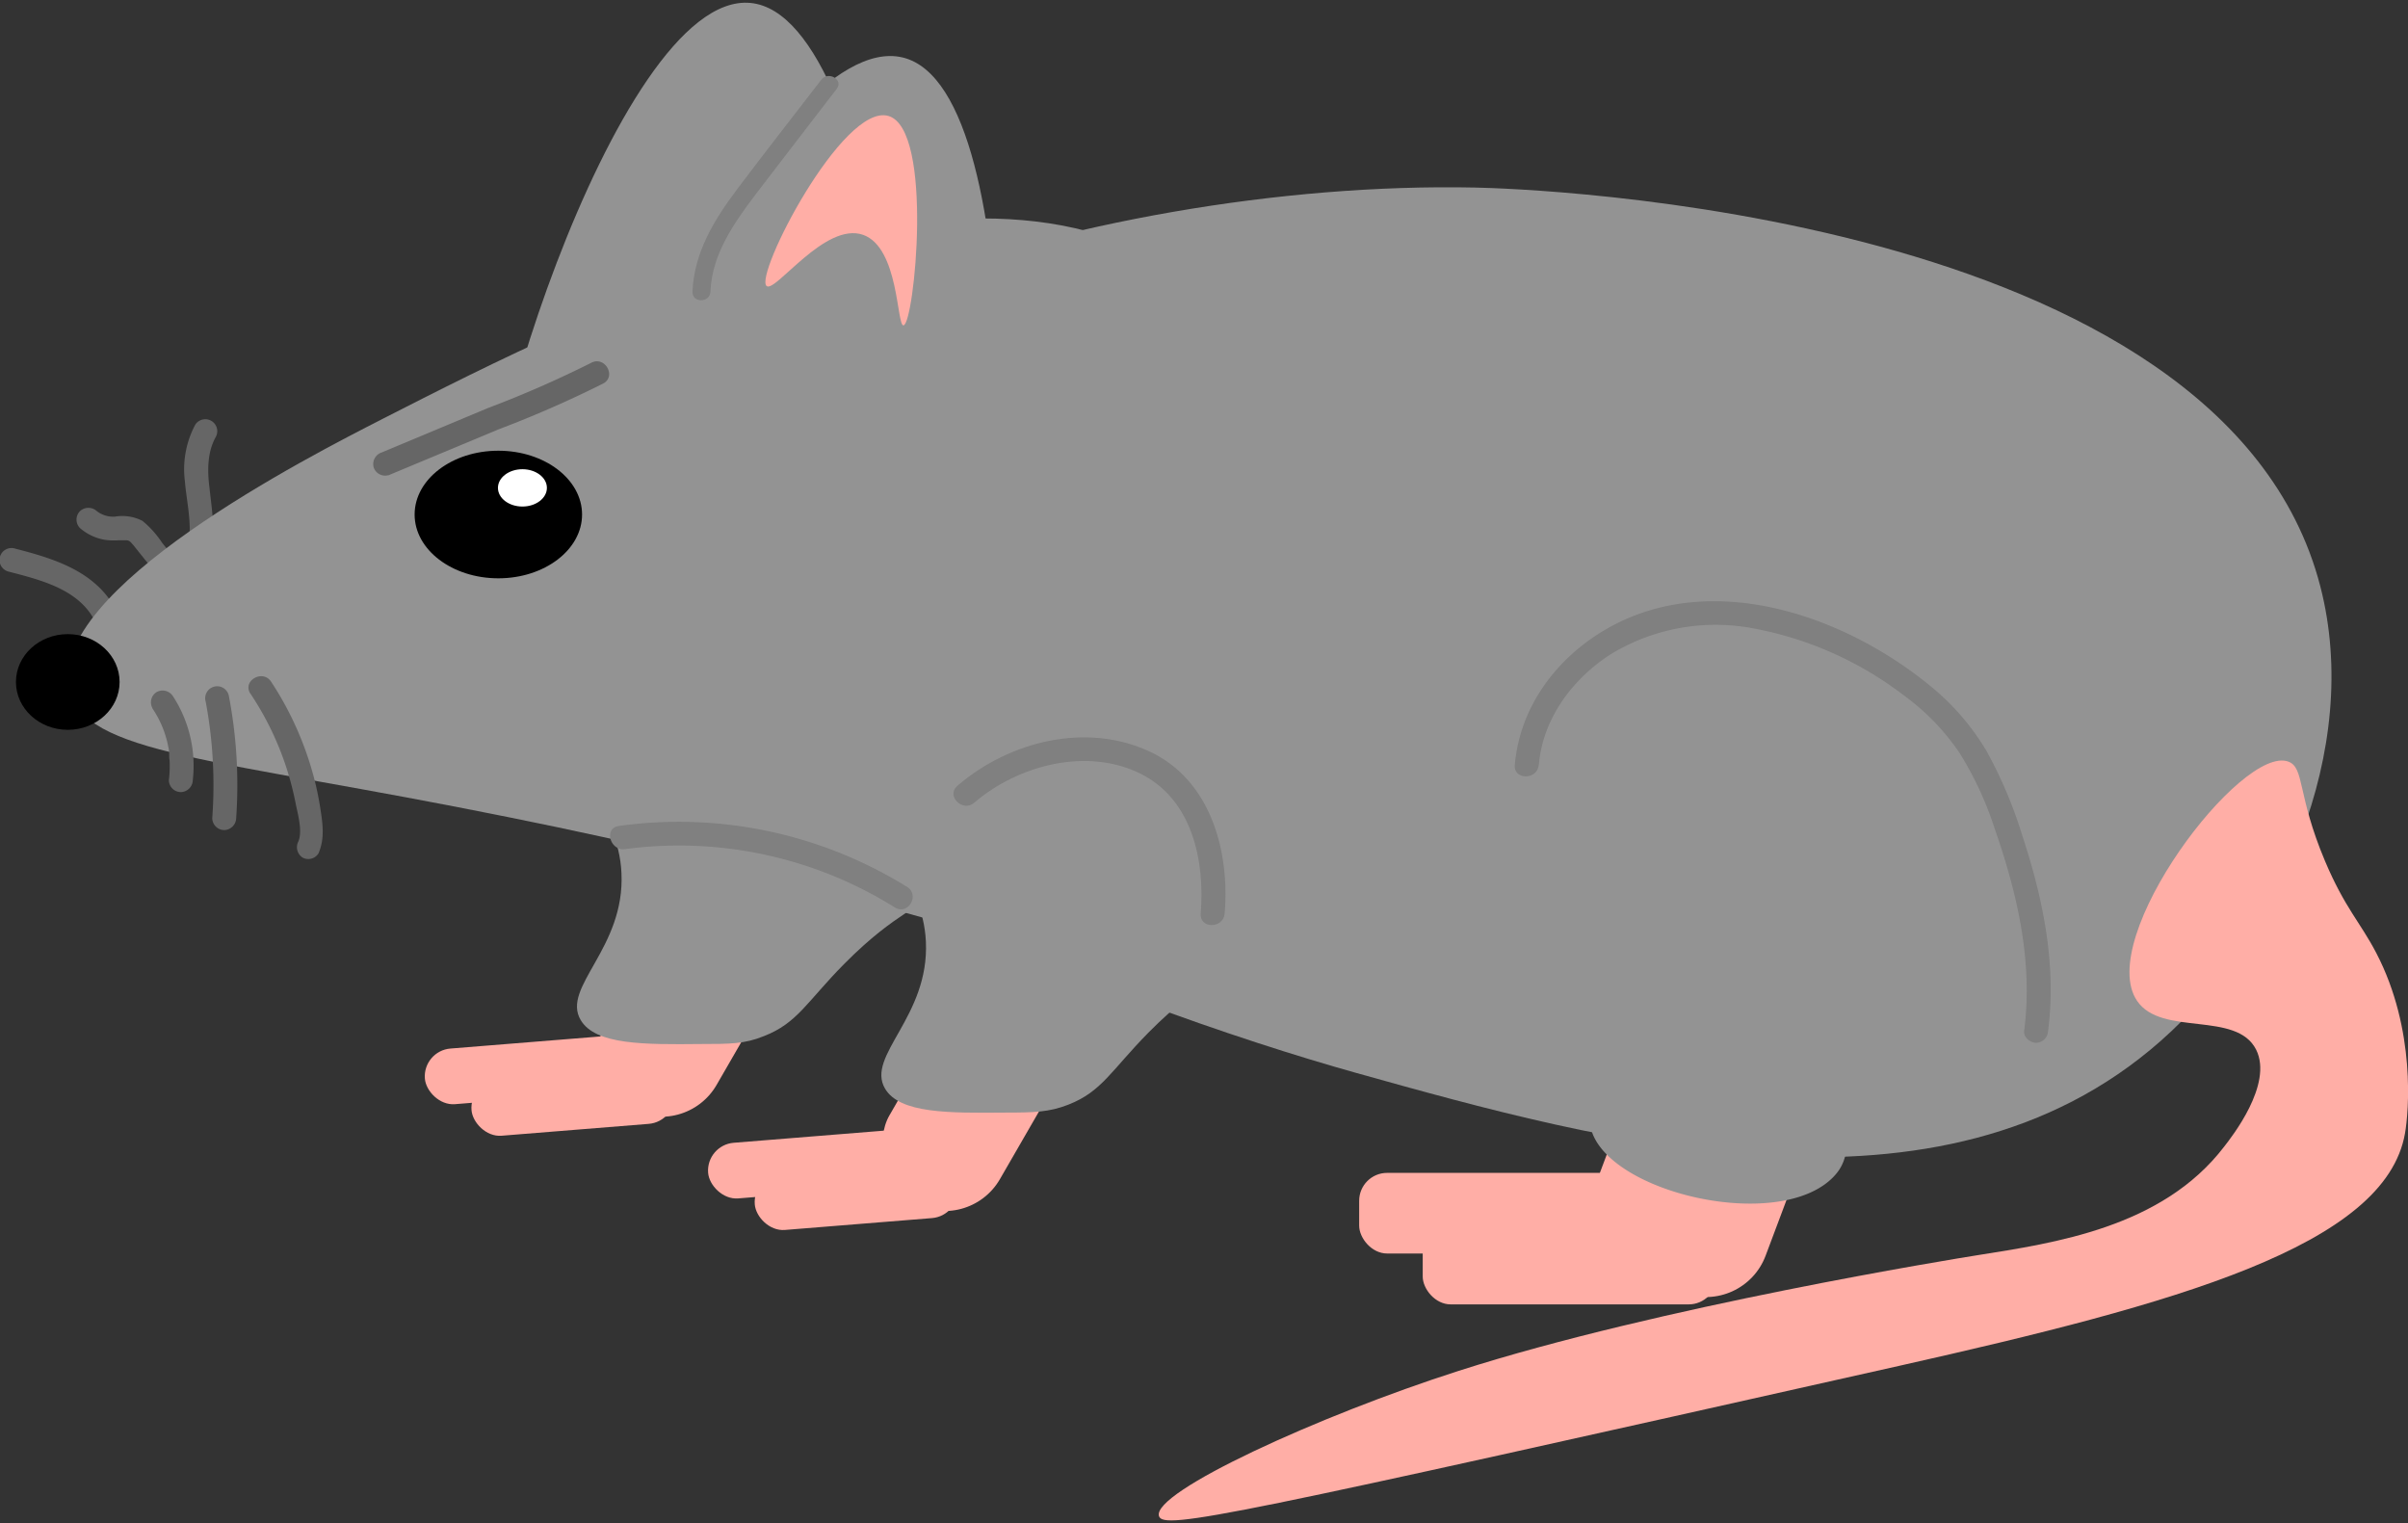 <svg id="Layer_1" data-name="Layer 1" xmlns="http://www.w3.org/2000/svg" width="302" height="191" viewBox="0 0 302 191"><rect x="0" y="0" width="302" height="191" fill="#333333" stroke="none"/><defs><style>.cls-1{fill:#ffaea6;}.cls-2{fill:#666;}.cls-3{fill:#939393;}.cls-4{fill:gray;}.cls-5{fill:#fff;}</style></defs><rect class="cls-1" x="53.23" y="130.59" width="29.11" height="7" rx="3.5" transform="translate(-10.55 5.88) rotate(-4.61)"/><rect class="cls-1" x="59.09" y="134.69" width="25.52" height="7" rx="3.5" transform="translate(-10.87 6.22) rotate(-4.61)"/><rect class="cls-1" x="170.46" y="147.08" width="42.06" height="10.11" rx="3.5"/><rect class="cls-1" x="178.43" y="153.46" width="36.86" height="10.11" rx="3.5"/><rect class="cls-1" x="78.22" y="111.83" width="16" height="29.09" rx="8" transform="translate(74.74 -26.18) rotate(30)"/><rect class="cls-1" x="203.64" y="120.2" width="23.11" height="42.03" rx="8" transform="translate(63.37 -66.63) rotate(20.58)"/><rect class="cls-1" x="113.75" y="123.65" width="16" height="29.09" rx="8" transform="translate(85.41 -42.36) rotate(30)"/><path class="cls-2" d="M14.16,75.8c-2.66-4.31-7.61-5.81-12.25-7a1.5,1.5,0,1,0-.79,2.89c3.85,1,8.28,2.1,10.45,5.6,1,1.64,3.61.13,2.59-1.51Z"/><path class="cls-2" d="M22.6,70.9l-2.27-2.84a12.38,12.38,0,0,0-2.46-2.74,5.49,5.49,0,0,0-3.41-.54,3.34,3.34,0,0,1-2.31-.68,1.55,1.55,0,0,0-2.12,0,1.51,1.51,0,0,0,0,2.12,6.38,6.38,0,0,0,3.1,1.47,8,8,0,0,0,1.77.06c.28,0,.57,0,.86,0a.87.87,0,0,1,.4.07,1.15,1.15,0,0,1,.34.29,7.49,7.49,0,0,1,.51.61l1.14,1.42L20.47,73a1.53,1.53,0,0,0,2.13,0,1.56,1.56,0,0,0,0-2.13Z"/><path class="cls-2" d="M26.54,68.92c.46-2.66,0-5.21-.28-7.85C26,59,26,56.68,27.07,54.78a1.5,1.5,0,0,0-2.59-1.51,11.9,11.9,0,0,0-1.29,7.09c.21,2.56.9,5.19.46,7.76A1.54,1.54,0,0,0,24.7,70a1.52,1.52,0,0,0,1.84-1Z"/><path class="cls-3" d="M72,70.52c2-27.56,64.42-48,113-47,5.84.11,93.78,2.81,106,50,5.31,20.5-5.11,43.85-20,57-27.74,24.49-70,12.67-101,4C142.16,126.73,69.85,100.9,72,70.52Z"/><path class="cls-3" d="M152,117.52c19.59-14.07,21-60.36,0-80-26.32-24.64-78.1,1.78-104,15C38.7,57.27,5.94,74,8.68,86.39,10.51,94.68,26.88,95,64,102.52,128.46,115.52,139.34,126.61,152,117.52Z"/><path class="cls-3" d="M72,70.52c3.26,2.34,20.06-24.24,34-20,13.15,4,13.53,32.28,16,32,3.9-.45,7.9-71.27-8.78-75.31S67.17,67,72,70.52Z"/><path class="cls-3" d="M62.25,68.85C65.8,70.72,78.69,42,93.09,44.26c13.57,2.1,17.94,30.05,20.35,29.42,3.79-1-2.23-71.66-19.31-73.31S57,66.09,62.25,68.85Z"/><path class="cls-4" d="M103,10c-3.53,4.59-7.11,9.15-10.59,13.78-2.85,3.79-5.37,7.92-5.56,12.79-.06,1.45,2.19,1.44,2.25,0,.18-4.71,3-8.67,5.74-12.29,3.35-4.39,6.74-8.76,10.1-13.14.89-1.15-1.07-2.27-1.94-1.14Z"/><path class="cls-1" d="M96.15,35.87c1.09.87,7.33-8.1,12.1-6.42,4.5,1.59,4.2,11.41,5.06,11.35,1.36-.1,3.83-24.6-1.89-26.26S94.53,34.59,96.15,35.87Z"/><ellipse cx="62.5" cy="64.52" rx="10.5" ry="8"/><ellipse class="cls-5" cx="65.52" cy="61.18" rx="3.07" ry="2.34"/><path class="cls-2" d="M48.65,59.63l13.83-5.77a140.22,140.22,0,0,0,13.18-5.77c1.69-.92.18-3.51-1.52-2.59a136.19,136.19,0,0,1-12.92,5.66L47.86,56.74a1.54,1.54,0,0,0-1,1.85,1.51,1.51,0,0,0,1.84,1Z"/><ellipse cx="8.5" cy="85.52" rx="6.5" ry="6"/><path class="cls-2" d="M19.12,88.84A12.89,12.89,0,0,1,21,93.15c.08.38.16.75.22,1.13,0,.19,0,.22,0,.1l0,.32c0,.22,0,.44.05.66a14.54,14.54,0,0,1-.09,2.47,1.51,1.51,0,0,0,1.5,1.5,1.54,1.54,0,0,0,1.5-1.5,16,16,0,0,0-2.48-10.51,1.54,1.54,0,0,0-2.06-.53,1.51,1.51,0,0,0-.53,2Z"/><path class="cls-2" d="M25.8,88a56.64,56.64,0,0,1,.82,14.59,1.51,1.51,0,0,0,1.5,1.5,1.53,1.53,0,0,0,1.5-1.5,59.28,59.28,0,0,0-.93-15.39,1.5,1.5,0,1,0-2.89.8Z"/><path class="cls-2" d="M31.42,87a37.7,37.7,0,0,1,4.39,8.94,39.24,39.24,0,0,1,1.26,4.76c.26,1.34.91,3.52.34,4.84a1.55,1.55,0,0,0,.54,2,1.5,1.5,0,0,0,2-.54c.79-1.84.53-3.66.23-5.59a37.93,37.93,0,0,0-1.31-5.65A40.82,40.82,0,0,0,34,85.48c-1.06-1.6-3.66-.1-2.59,1.52Z"/><path class="cls-1" d="M145.35,190.11c-.87-3,20-12.57,37.61-18.21,25.14-8.06,62.36-14.07,65-14.49,9.67-1.54,23.22-3.45,31-13.64.88-1.14,6.16-7.78,4-12.13-2.47-4.94-11.85-1.62-14.93-6.12-5.35-7.83,13.13-32.27,19-30,2,.78,1.06,4.15,4.56,12.45,2.48,5.88,4.44,7.7,6.44,11.55,5,9.61,4.05,20,3.6,22.57-2.45,14.19-28.76,21.4-63.5,29.2C154.12,190.14,145.88,191.92,145.35,190.11Z"/><path class="cls-3" d="M111,136.52c1.85,3.12,8,3.06,15,3,3.66,0,5.58-.05,8-1,4.19-1.64,5.34-4.26,10-9,7-7.08,9.79-6.69,10-9,.82-8.83-39.57-22-43-16-1.38,2.43,4.72,5.48,5.12,13.53C116.58,127.54,108.55,132.37,111,136.52Z"/><path class="cls-3" d="M72.83,127.92c1.85,3.12,8,3.07,15,3,3.66,0,5.57,0,8-1,4.18-1.63,5.33-4.26,10-9,7-7.07,9.79-6.68,10-9,.82-8.83-39.57-22-43-16-1.39,2.44,4.72,5.49,5.11,13.54C78.41,118.94,70.37,123.78,72.83,127.92Z"/><rect class="cls-1" x="88.76" y="142.41" width="29.11" height="7" rx="3.5" transform="translate(-11.39 8.77) rotate(-4.61)"/><rect class="cls-1" x="94.62" y="146.51" width="25.52" height="7" rx="3.5" transform="translate(-11.71 9.11) rotate(-4.61)"/><path class="cls-3" d="M199.49,141.37c1.84,8.2,23.74,13.32,30.51,6.15,2.47-2.62.82-4.63,4-11a39.43,39.43,0,0,1,10.87-12.93c6.54-5.3,9.36-4.55,11.13-8.07,2.69-5.35-.88-13-4-17-11.76-15.13-44.11-13.43-49-3-3.56,7.59,9.47,15.56,6,29C206.52,134.13,198.31,136.07,199.49,141.37Z"/><path class="cls-4" d="M122.19,100.66c5.5-4.73,14.19-7,20.93-3.6,6.43,3.27,8,10.89,7.47,17.5-.17,1.93,2.84,1.92,3,0,.66-7.76-1.72-16.67-9.31-20.27-8-3.79-17.71-1.34-24.21,4.25-1.47,1.26.66,3.37,2.12,2.12Z"/><path class="cls-4" d="M78.4,106.48a51.05,51.05,0,0,1,33.85,7.33c1.64,1,3.15-1.57,1.51-2.59a54.27,54.27,0,0,0-36.16-7.64c-1.9.27-1.09,3.16.8,2.9Z"/><path class="cls-4" d="M193,95.86c.5-5.77,4.24-10.75,9-13.81a25.3,25.3,0,0,1,18.16-3.2,44.34,44.34,0,0,1,18.69,8.41,29,29,0,0,1,6.92,7.18,42.6,42.6,0,0,1,4.39,9.46c2.84,8.14,4.83,16.71,3.7,25.37-.11.81.76,1.49,1.5,1.5a1.54,1.54,0,0,0,1.5-1.5c1.08-8.26-.63-16.59-3.21-24.42a55.93,55.93,0,0,0-4.49-10.64,30.68,30.68,0,0,0-7.19-8.29c-10.88-8.87-27.52-14.58-40.57-7-6.19,3.59-10.8,9.73-11.42,17-.17,1.92,2.83,1.91,3,0Z"/></svg>